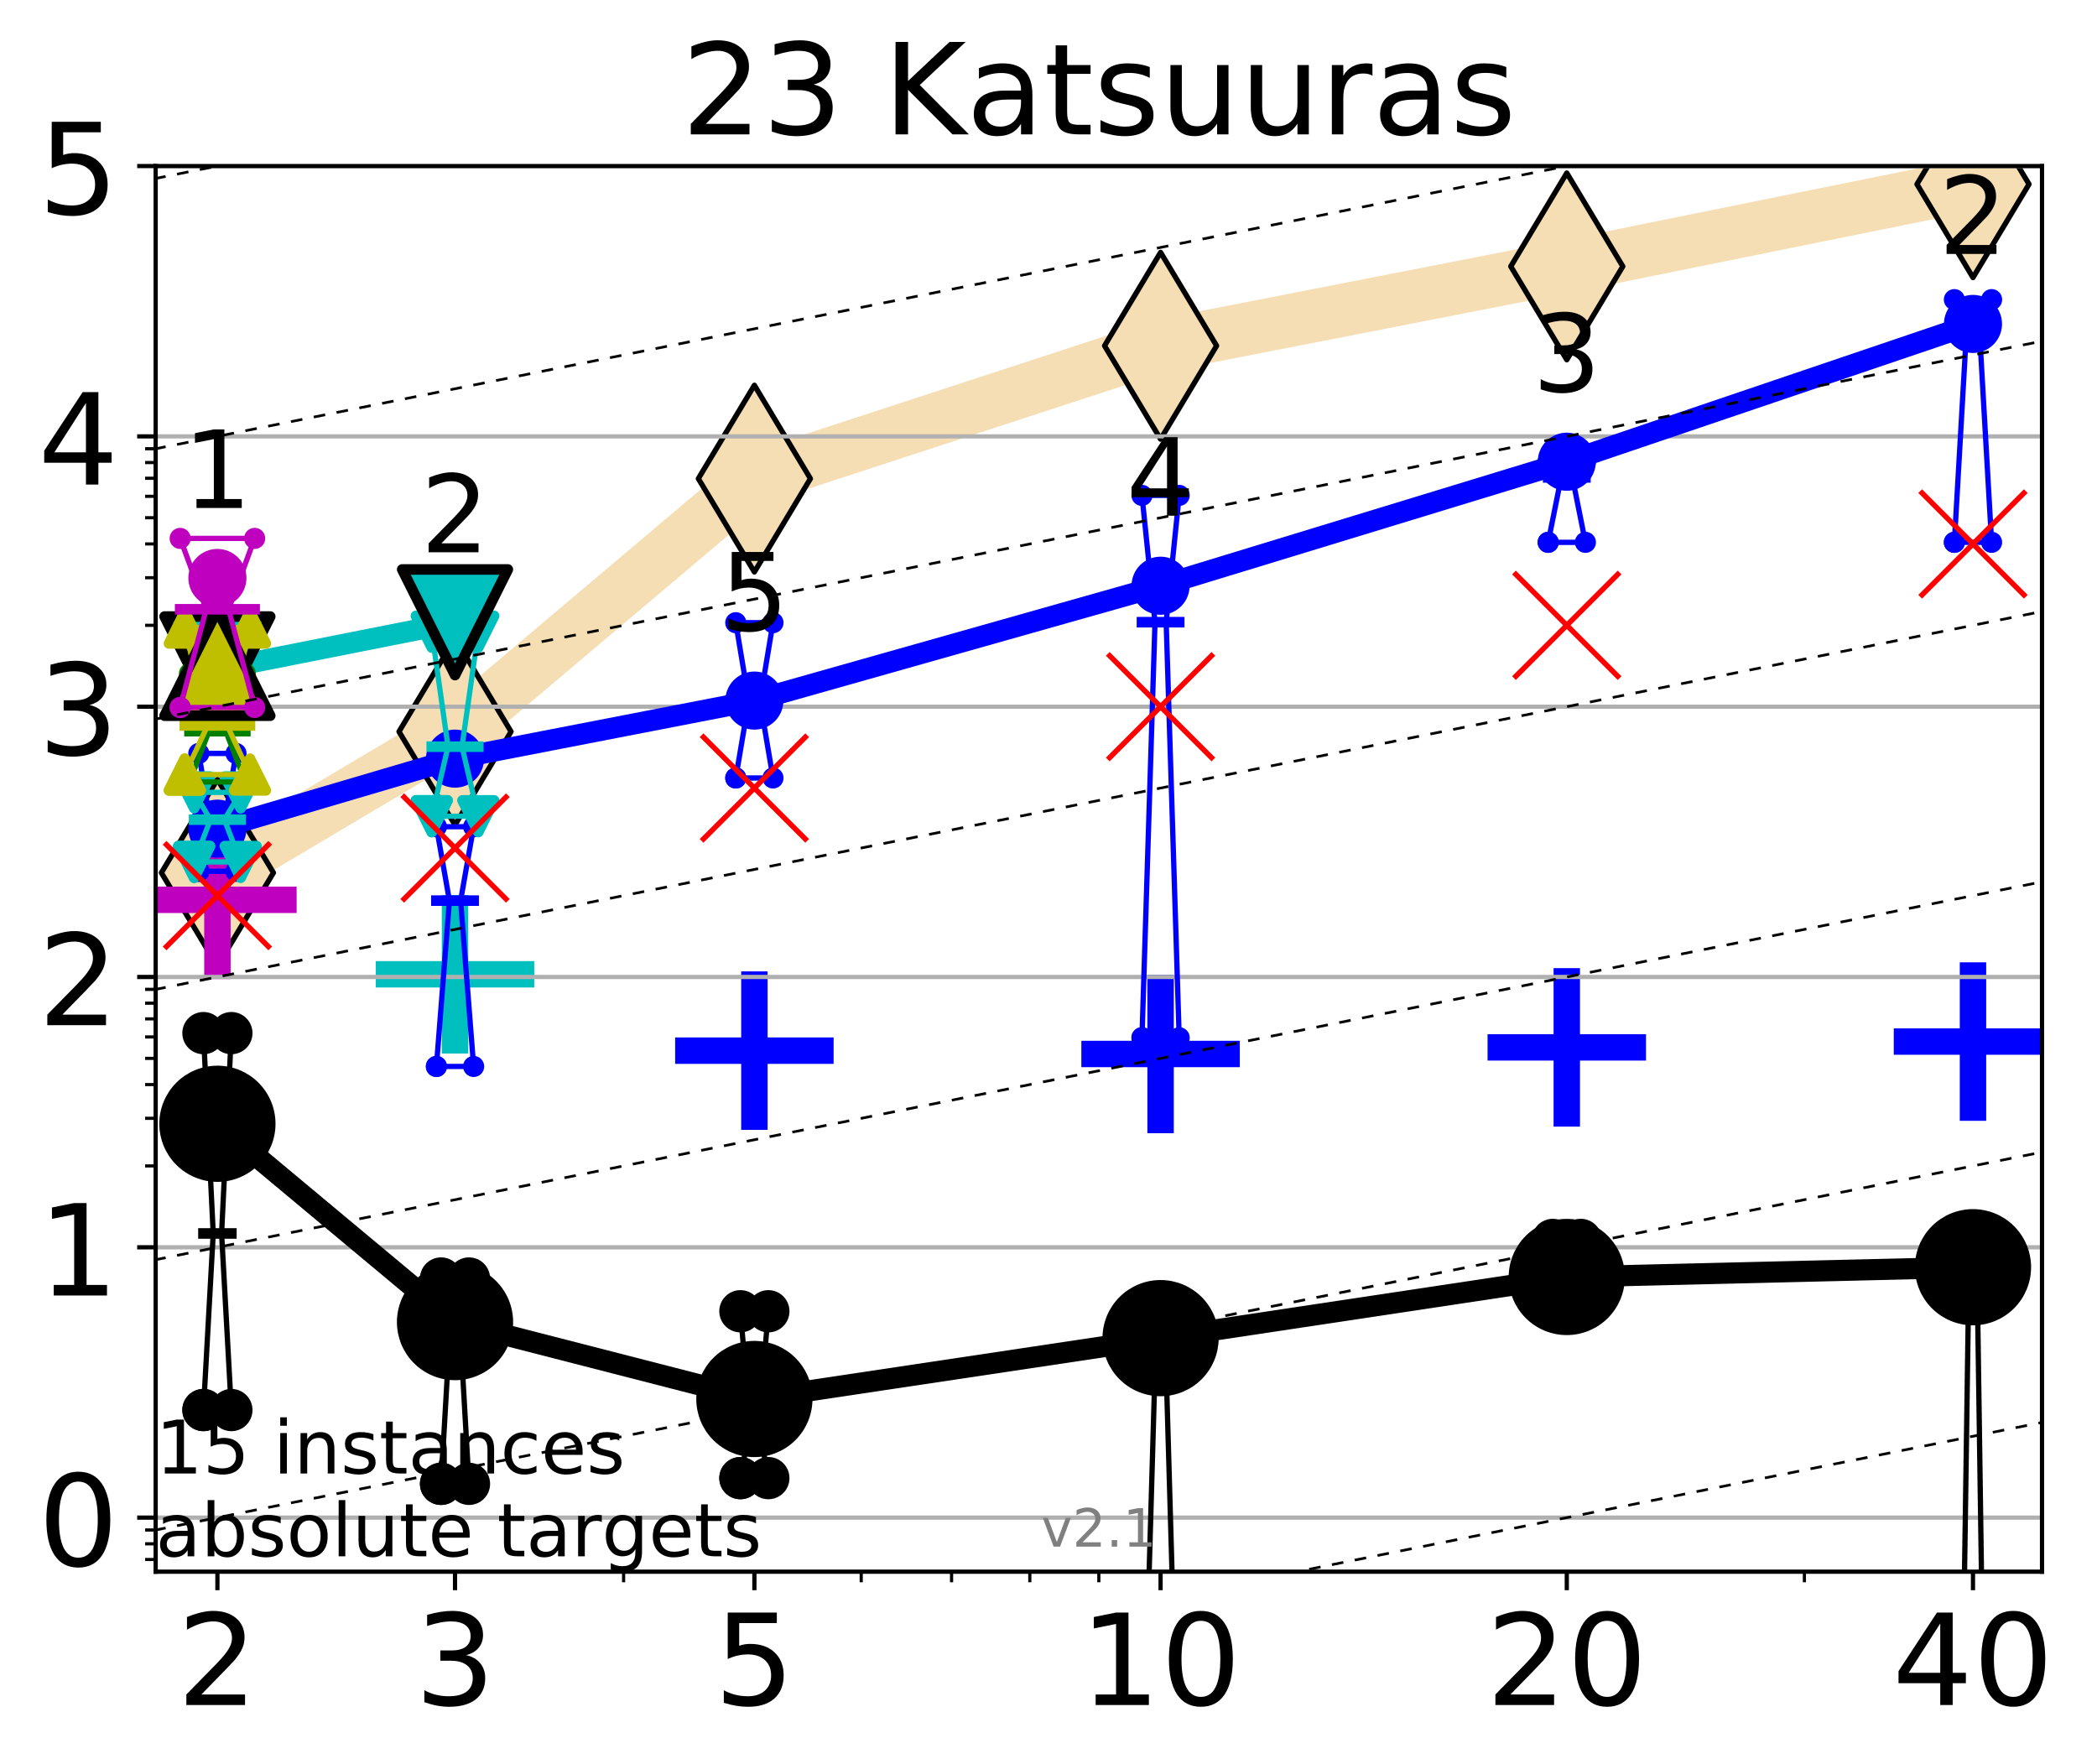 <?xml version="1.0" encoding="utf-8" standalone="no"?>
<!DOCTYPE svg PUBLIC "-//W3C//DTD SVG 1.1//EN"
  "http://www.w3.org/Graphics/SVG/1.1/DTD/svg11.dtd">
<!-- Created with matplotlib (http://matplotlib.org/) -->
<svg height="334pt" version="1.1" viewBox="0 0 397 334" width="397pt" xmlns="http://www.w3.org/2000/svg" xmlns:xlink="http://www.w3.org/1999/xlink">
 <defs>
  <style type="text/css">
*{stroke-linecap:butt;stroke-linejoin:round;}
  </style>
 </defs>
 <g id="figure_1">
  <g id="patch_1">
   <path d="M 0 334.976 
L 397.29 334.976 
L 397.29 0 
L 0 0 
z
" style="fill:#ffffff;"/>
  </g>
  <g id="axes_1">
   <g id="patch_2">
    <path d="M 29.47 297.548 
L 386.59 297.548 
L 386.59 31.436 
L 29.47 31.436 
z
" style="fill:#ffffff;"/>
   </g>
   <g id="line2d_1">
    <path clip-path="url(#p89154801f7)" d="M 41.159 165.229 
L 86.144 138.507 
L 142.818 90.611 
L 219.719 65.459 
L 296.621 50.435 
L 373.522 34.869 
" style="fill:none;stroke:#f5deb3;stroke-linecap:square;stroke-width:10;"/>
    <defs>
     <path d="M -0 17.678 
L 10.607 0 
L 0 -17.678 
L -10.607 -0 
z
" id="m44e18ed5d3" style="stroke:#000000;stroke-linejoin:miter;"/>
    </defs>
    <g clip-path="url(#p89154801f7)">
     <use style="fill:#f5deb3;stroke:#000000;stroke-linejoin:miter;" x="41.159" xlink:href="#m44e18ed5d3" y="165.229"/>
     <use style="fill:#f5deb3;stroke:#000000;stroke-linejoin:miter;" x="86.144" xlink:href="#m44e18ed5d3" y="138.507"/>
     <use style="fill:#f5deb3;stroke:#000000;stroke-linejoin:miter;" x="142.818" xlink:href="#m44e18ed5d3" y="90.611"/>
     <use style="fill:#f5deb3;stroke:#000000;stroke-linejoin:miter;" x="219.719" xlink:href="#m44e18ed5d3" y="65.459"/>
     <use style="fill:#f5deb3;stroke:#000000;stroke-linejoin:miter;" x="296.621" xlink:href="#m44e18ed5d3" y="50.435"/>
     <use style="fill:#f5deb3;stroke:#000000;stroke-linejoin:miter;" x="373.522" xlink:href="#m44e18ed5d3" y="34.869"/>
    </g>
   </g>
   <g id="line2d_2">
    <defs>
     <path d="M -15 0 
L 15 0 
M 0 15 
L 0 -15 
" id="m0a739b24b9" style="stroke:#bf00bf;stroke-width:5;"/>
    </defs>
    <g clip-path="url(#p89154801f7)">
     <use style="fill:#bf00bf;stroke:#bf00bf;stroke-width:5;" x="41.159" xlink:href="#m0a739b24b9" y="170.349"/>
    </g>
   </g>
   <g id="line2d_3">
    <defs>
     <path d="M -15 0 
L 15 0 
M 0 15 
L 0 -15 
" id="mc9e5c9ed3c" style="stroke:#00bfbf;stroke-width:5;"/>
    </defs>
    <g clip-path="url(#p89154801f7)">
     <use style="fill:#00bfbf;stroke:#00bfbf;stroke-width:5;" x="86.144" xlink:href="#mc9e5c9ed3c" y="184.45"/>
    </g>
   </g>
   <g id="line2d_4">
    <defs>
     <path d="M -15 0 
L 15 0 
M 0 15 
L 0 -15 
" id="m4169dc225f" style="stroke:#0000ff;stroke-width:5;"/>
    </defs>
    <g clip-path="url(#p89154801f7)">
     <use style="fill:#0000ff;stroke:#0000ff;stroke-width:5;" x="142.818" xlink:href="#m4169dc225f" y="198.906"/>
    </g>
   </g>
   <g id="line2d_5">
    <g clip-path="url(#p89154801f7)">
     <use style="fill:#0000ff;stroke:#0000ff;stroke-width:5;" x="373.522" xlink:href="#m4169dc225f" y="197.184"/>
    </g>
   </g>
   <g id="line2d_6">
    <g clip-path="url(#p89154801f7)">
     <use style="fill:#0000ff;stroke:#0000ff;stroke-width:5;" x="219.719" xlink:href="#m4169dc225f" y="199.539"/>
    </g>
   </g>
   <g id="line2d_7">
    <g clip-path="url(#p89154801f7)">
     <use style="fill:#0000ff;stroke:#0000ff;stroke-width:5;" x="296.621" xlink:href="#m4169dc225f" y="198.29"/>
    </g>
   </g>
   <g id="matplotlib.axis_1">
    <g id="xtick_1">
     <g id="line2d_8">
      <defs>
       <path d="M 0 0 
L 0 3.5 
" id="m04c1700eba" style="stroke:#000000;stroke-width:0.8;"/>
      </defs>
      <g>
       <use style="stroke:#000000;stroke-width:0.8;" x="41.159" xlink:href="#m04c1700eba" y="297.548"/>
      </g>
     </g>
     <g id="text_1">
      <!-- 2 -->
      <defs>
       <path d="M 19.188 8.297 
L 53.609 8.297 
L 53.609 0 
L 7.328 0 
L 7.328 8.297 
Q 12.938 14.109 22.625 23.891 
Q 32.328 33.688 34.812 36.531 
Q 39.547 41.844 41.422 45.531 
Q 43.312 49.219 43.312 52.781 
Q 43.312 58.594 39.234 62.25 
Q 35.156 65.922 28.609 65.922 
Q 23.969 65.922 18.812 64.312 
Q 13.672 62.703 7.812 59.422 
L 7.812 69.391 
Q 13.766 71.781 18.938 73 
Q 24.125 74.219 28.422 74.219 
Q 39.75 74.219 46.484 68.547 
Q 53.219 62.891 53.219 53.422 
Q 53.219 48.922 51.531 44.891 
Q 49.859 40.875 45.406 35.406 
Q 44.188 33.984 37.641 27.219 
Q 31.109 20.453 19.188 8.297 
" id="DejaVuSans-32"/>
      </defs>
      <g transform="translate(33.524 322.784)scale(0.24 -0.24)">
       <use xlink:href="#DejaVuSans-32"/>
      </g>
     </g>
    </g>
    <g id="xtick_2">
     <g id="line2d_9">
      <g>
       <use style="stroke:#000000;stroke-width:0.8;" x="86.144" xlink:href="#m04c1700eba" y="297.548"/>
      </g>
     </g>
     <g id="text_2">
      <!-- 3 -->
      <defs>
       <path d="M 40.578 39.312 
Q 47.656 37.797 51.625 33 
Q 55.609 28.219 55.609 21.188 
Q 55.609 10.406 48.188 4.484 
Q 40.766 -1.422 27.094 -1.422 
Q 22.516 -1.422 17.656 -0.516 
Q 12.797 0.391 7.625 2.203 
L 7.625 11.719 
Q 11.719 9.328 16.594 8.109 
Q 21.484 6.891 26.812 6.891 
Q 36.078 6.891 40.938 10.547 
Q 45.797 14.203 45.797 21.188 
Q 45.797 27.641 41.281 31.266 
Q 36.766 34.906 28.719 34.906 
L 20.219 34.906 
L 20.219 43.016 
L 29.109 43.016 
Q 36.375 43.016 40.234 45.922 
Q 44.094 48.828 44.094 54.297 
Q 44.094 59.906 40.109 62.906 
Q 36.141 65.922 28.719 65.922 
Q 24.656 65.922 20.016 65.031 
Q 15.375 64.156 9.812 62.312 
L 9.812 71.094 
Q 15.438 72.656 20.344 73.438 
Q 25.25 74.219 29.594 74.219 
Q 40.828 74.219 47.359 69.109 
Q 53.906 64.016 53.906 55.328 
Q 53.906 49.266 50.438 45.094 
Q 46.969 40.922 40.578 39.312 
" id="DejaVuSans-33"/>
      </defs>
      <g transform="translate(78.509 322.784)scale(0.24 -0.24)">
       <use xlink:href="#DejaVuSans-33"/>
      </g>
     </g>
    </g>
    <g id="xtick_3">
     <g id="line2d_10">
      <g>
       <use style="stroke:#000000;stroke-width:0.8;" x="142.818" xlink:href="#m04c1700eba" y="297.548"/>
      </g>
     </g>
     <g id="text_3">
      <!-- 5 -->
      <defs>
       <path d="M 10.797 72.906 
L 49.516 72.906 
L 49.516 64.594 
L 19.828 64.594 
L 19.828 46.734 
Q 21.969 47.469 24.109 47.828 
Q 26.266 48.188 28.422 48.188 
Q 40.625 48.188 47.75 41.5 
Q 54.891 34.812 54.891 23.391 
Q 54.891 11.625 47.562 5.094 
Q 40.234 -1.422 26.906 -1.422 
Q 22.312 -1.422 17.547 -0.641 
Q 12.797 0.141 7.719 1.703 
L 7.719 11.625 
Q 12.109 9.234 16.797 8.062 
Q 21.484 6.891 26.703 6.891 
Q 35.156 6.891 40.078 11.328 
Q 45.016 15.766 45.016 23.391 
Q 45.016 31 40.078 35.438 
Q 35.156 39.891 26.703 39.891 
Q 22.75 39.891 18.812 39.016 
Q 14.891 38.141 10.797 36.281 
z
" id="DejaVuSans-35"/>
      </defs>
      <g transform="translate(135.183 322.784)scale(0.24 -0.24)">
       <use xlink:href="#DejaVuSans-35"/>
      </g>
     </g>
    </g>
    <g id="xtick_4">
     <g id="line2d_11">
      <g>
       <use style="stroke:#000000;stroke-width:0.8;" x="219.719" xlink:href="#m04c1700eba" y="297.548"/>
      </g>
     </g>
     <g id="text_4">
      <!-- 10 -->
      <defs>
       <path d="M 12.406 8.297 
L 28.516 8.297 
L 28.516 63.922 
L 10.984 60.406 
L 10.984 69.391 
L 28.422 72.906 
L 38.281 72.906 
L 38.281 8.297 
L 54.391 8.297 
L 54.391 0 
L 12.406 0 
z
" id="DejaVuSans-31"/>
       <path d="M 31.781 66.406 
Q 24.172 66.406 20.328 58.906 
Q 16.5 51.422 16.5 36.375 
Q 16.5 21.391 20.328 13.891 
Q 24.172 6.391 31.781 6.391 
Q 39.453 6.391 43.281 13.891 
Q 47.125 21.391 47.125 36.375 
Q 47.125 51.422 43.281 58.906 
Q 39.453 66.406 31.781 66.406 
M 31.781 74.219 
Q 44.047 74.219 50.516 64.516 
Q 56.984 54.828 56.984 36.375 
Q 56.984 17.969 50.516 8.266 
Q 44.047 -1.422 31.781 -1.422 
Q 19.531 -1.422 13.062 8.266 
Q 6.594 17.969 6.594 36.375 
Q 6.594 54.828 13.062 64.516 
Q 19.531 74.219 31.781 74.219 
" id="DejaVuSans-30"/>
      </defs>
      <g transform="translate(204.449 322.784)scale(0.24 -0.24)">
       <use xlink:href="#DejaVuSans-31"/>
       <use x="63.623" xlink:href="#DejaVuSans-30"/>
      </g>
     </g>
    </g>
    <g id="xtick_5">
     <g id="line2d_12">
      <g>
       <use style="stroke:#000000;stroke-width:0.8;" x="296.621" xlink:href="#m04c1700eba" y="297.548"/>
      </g>
     </g>
     <g id="text_5">
      <!-- 20 -->
      <g transform="translate(281.351 322.784)scale(0.24 -0.24)">
       <use xlink:href="#DejaVuSans-32"/>
       <use x="63.623" xlink:href="#DejaVuSans-30"/>
      </g>
     </g>
    </g>
    <g id="xtick_6">
     <g id="line2d_13">
      <g>
       <use style="stroke:#000000;stroke-width:0.8;" x="373.522" xlink:href="#m04c1700eba" y="297.548"/>
      </g>
     </g>
     <g id="text_6">
      <!-- 40 -->
      <defs>
       <path d="M 37.797 64.312 
L 12.891 25.391 
L 37.797 25.391 
z
M 35.203 72.906 
L 47.609 72.906 
L 47.609 25.391 
L 58.016 25.391 
L 58.016 17.188 
L 47.609 17.188 
L 47.609 0 
L 37.797 0 
L 37.797 17.188 
L 4.891 17.188 
L 4.891 26.703 
z
" id="DejaVuSans-34"/>
      </defs>
      <g transform="translate(358.252 322.784)scale(0.24 -0.24)">
       <use xlink:href="#DejaVuSans-34"/>
       <use x="63.623" xlink:href="#DejaVuSans-30"/>
      </g>
     </g>
    </g>
    <g id="xtick_7">
     <g id="line2d_14">
      <defs>
       <path d="M 0 0 
L 0 2 
" id="me909e05d05" style="stroke:#000000;stroke-width:0.6;"/>
      </defs>
      <g>
       <use style="stroke:#000000;stroke-width:0.6;" x="41.159" xlink:href="#me909e05d05" y="297.548"/>
      </g>
     </g>
    </g>
    <g id="xtick_8">
     <g id="line2d_15">
      <g>
       <use style="stroke:#000000;stroke-width:0.6;" x="86.144" xlink:href="#me909e05d05" y="297.548"/>
      </g>
     </g>
    </g>
    <g id="xtick_9">
     <g id="line2d_16">
      <g>
       <use style="stroke:#000000;stroke-width:0.6;" x="118.061" xlink:href="#me909e05d05" y="297.548"/>
      </g>
     </g>
    </g>
    <g id="xtick_10">
     <g id="line2d_17">
      <g>
       <use style="stroke:#000000;stroke-width:0.6;" x="142.818" xlink:href="#me909e05d05" y="297.548"/>
      </g>
     </g>
    </g>
    <g id="xtick_11">
     <g id="line2d_18">
      <g>
       <use style="stroke:#000000;stroke-width:0.6;" x="163.045" xlink:href="#me909e05d05" y="297.548"/>
      </g>
     </g>
    </g>
    <g id="xtick_12">
     <g id="line2d_19">
      <g>
       <use style="stroke:#000000;stroke-width:0.6;" x="180.148" xlink:href="#me909e05d05" y="297.548"/>
      </g>
     </g>
    </g>
    <g id="xtick_13">
     <g id="line2d_20">
      <g>
       <use style="stroke:#000000;stroke-width:0.6;" x="194.962" xlink:href="#me909e05d05" y="297.548"/>
      </g>
     </g>
    </g>
    <g id="xtick_14">
     <g id="line2d_21">
      <g>
       <use style="stroke:#000000;stroke-width:0.6;" x="208.03" xlink:href="#me909e05d05" y="297.548"/>
      </g>
     </g>
    </g>
    <g id="xtick_15">
     <g id="line2d_22">
      <g>
       <use style="stroke:#000000;stroke-width:0.6;" x="296.621" xlink:href="#me909e05d05" y="297.548"/>
      </g>
     </g>
    </g>
    <g id="xtick_16">
     <g id="line2d_23">
      <g>
       <use style="stroke:#000000;stroke-width:0.6;" x="341.605" xlink:href="#me909e05d05" y="297.548"/>
      </g>
     </g>
    </g>
    <g id="xtick_17">
     <g id="line2d_24">
      <g>
       <use style="stroke:#000000;stroke-width:0.6;" x="373.522" xlink:href="#me909e05d05" y="297.548"/>
      </g>
     </g>
    </g>
   </g>
   <g id="matplotlib.axis_2">
    <g id="ytick_1">
     <g id="line2d_25">
      <path clip-path="url(#p89154801f7)" d="M 29.47 287.313 
L 386.59 287.313 
" style="fill:none;stroke:#b0b0b0;stroke-linecap:square;stroke-width:0.8;"/>
     </g>
     <g id="line2d_26">
      <defs>
       <path d="M 0 0 
L -3.5 0 
" id="m11dc92a9f9" style="stroke:#000000;stroke-width:0.8;"/>
      </defs>
      <g>
       <use style="stroke:#000000;stroke-width:0.8;" x="29.47" xlink:href="#m11dc92a9f9" y="287.313"/>
      </g>
     </g>
     <g id="text_7">
      <!-- 0 -->
      <g transform="translate(7.2 296.431)scale(0.24 -0.24)">
       <use xlink:href="#DejaVuSans-30"/>
      </g>
     </g>
    </g>
    <g id="ytick_2">
     <g id="line2d_27">
      <path clip-path="url(#p89154801f7)" d="M 29.47 236.138 
L 386.59 236.138 
" style="fill:none;stroke:#b0b0b0;stroke-linecap:square;stroke-width:0.8;"/>
     </g>
     <g id="line2d_28">
      <g>
       <use style="stroke:#000000;stroke-width:0.8;" x="29.47" xlink:href="#m11dc92a9f9" y="236.138"/>
      </g>
     </g>
     <g id="text_8">
      <!-- 1 -->
      <g transform="translate(7.2 245.256)scale(0.24 -0.24)">
       <use xlink:href="#DejaVuSans-31"/>
      </g>
     </g>
    </g>
    <g id="ytick_3">
     <g id="line2d_29">
      <path clip-path="url(#p89154801f7)" d="M 29.47 184.962 
L 386.59 184.962 
" style="fill:none;stroke:#b0b0b0;stroke-linecap:square;stroke-width:0.8;"/>
     </g>
     <g id="line2d_30">
      <g>
       <use style="stroke:#000000;stroke-width:0.8;" x="29.47" xlink:href="#m11dc92a9f9" y="184.962"/>
      </g>
     </g>
     <g id="text_9">
      <!-- 2 -->
      <g transform="translate(7.2 194.081)scale(0.24 -0.24)">
       <use xlink:href="#DejaVuSans-32"/>
      </g>
     </g>
    </g>
    <g id="ytick_4">
     <g id="line2d_31">
      <path clip-path="url(#p89154801f7)" d="M 29.47 133.787 
L 386.59 133.787 
" style="fill:none;stroke:#b0b0b0;stroke-linecap:square;stroke-width:0.8;"/>
     </g>
     <g id="line2d_32">
      <g>
       <use style="stroke:#000000;stroke-width:0.8;" x="29.47" xlink:href="#m11dc92a9f9" y="133.787"/>
      </g>
     </g>
     <g id="text_10">
      <!-- 3 -->
      <g transform="translate(7.2 142.905)scale(0.24 -0.24)">
       <use xlink:href="#DejaVuSans-33"/>
      </g>
     </g>
    </g>
    <g id="ytick_5">
     <g id="line2d_33">
      <path clip-path="url(#p89154801f7)" d="M 29.47 82.612 
L 386.59 82.612 
" style="fill:none;stroke:#b0b0b0;stroke-linecap:square;stroke-width:0.8;"/>
     </g>
     <g id="line2d_34">
      <g>
       <use style="stroke:#000000;stroke-width:0.8;" x="29.47" xlink:href="#m11dc92a9f9" y="82.612"/>
      </g>
     </g>
     <g id="text_11">
      <!-- 4 -->
      <g transform="translate(7.2 91.73)scale(0.24 -0.24)">
       <use xlink:href="#DejaVuSans-34"/>
      </g>
     </g>
    </g>
    <g id="ytick_6">
     <g id="line2d_35">
      <path clip-path="url(#p89154801f7)" d="M 29.47 31.436 
L 386.59 31.436 
" style="fill:none;stroke:#b0b0b0;stroke-linecap:square;stroke-width:0.8;"/>
     </g>
     <g id="line2d_36">
      <g>
       <use style="stroke:#000000;stroke-width:0.8;" x="29.47" xlink:href="#m11dc92a9f9" y="31.436"/>
      </g>
     </g>
     <g id="text_12">
      <!-- 5 -->
      <g transform="translate(7.2 40.554)scale(0.24 -0.24)">
       <use xlink:href="#DejaVuSans-35"/>
      </g>
     </g>
    </g>
    <g id="ytick_7">
     <g id="line2d_37">
      <defs>
       <path d="M 0 0 
L -2 0 
" id="md80ff6e42f" style="stroke:#000000;stroke-width:0.6;"/>
      </defs>
      <g>
       <use style="stroke:#000000;stroke-width:0.6;" x="29.47" xlink:href="#md80ff6e42f" y="295.24"/>
      </g>
     </g>
    </g>
    <g id="ytick_8">
     <g id="line2d_38">
      <g>
       <use style="stroke:#000000;stroke-width:0.6;" x="29.47" xlink:href="#md80ff6e42f" y="292.273"/>
      </g>
     </g>
    </g>
    <g id="ytick_9">
     <g id="line2d_39">
      <g>
       <use style="stroke:#000000;stroke-width:0.6;" x="29.47" xlink:href="#md80ff6e42f" y="289.655"/>
      </g>
     </g>
    </g>
    <g id="ytick_10">
     <g id="line2d_40">
      <g>
       <use style="stroke:#000000;stroke-width:0.6;" x="29.47" xlink:href="#md80ff6e42f" y="220.732"/>
      </g>
     </g>
    </g>
    <g id="ytick_11">
     <g id="line2d_41">
      <g>
       <use style="stroke:#000000;stroke-width:0.6;" x="29.47" xlink:href="#md80ff6e42f" y="211.721"/>
      </g>
     </g>
    </g>
    <g id="ytick_12">
     <g id="line2d_42">
      <g>
       <use style="stroke:#000000;stroke-width:0.6;" x="29.47" xlink:href="#md80ff6e42f" y="205.327"/>
      </g>
     </g>
    </g>
    <g id="ytick_13">
     <g id="line2d_43">
      <g>
       <use style="stroke:#000000;stroke-width:0.6;" x="29.47" xlink:href="#md80ff6e42f" y="200.368"/>
      </g>
     </g>
    </g>
    <g id="ytick_14">
     <g id="line2d_44">
      <g>
       <use style="stroke:#000000;stroke-width:0.6;" x="29.47" xlink:href="#md80ff6e42f" y="196.316"/>
      </g>
     </g>
    </g>
    <g id="ytick_15">
     <g id="line2d_45">
      <g>
       <use style="stroke:#000000;stroke-width:0.6;" x="29.47" xlink:href="#md80ff6e42f" y="192.89"/>
      </g>
     </g>
    </g>
    <g id="ytick_16">
     <g id="line2d_46">
      <g>
       <use style="stroke:#000000;stroke-width:0.6;" x="29.47" xlink:href="#md80ff6e42f" y="189.922"/>
      </g>
     </g>
    </g>
    <g id="ytick_17">
     <g id="line2d_47">
      <g>
       <use style="stroke:#000000;stroke-width:0.6;" x="29.47" xlink:href="#md80ff6e42f" y="187.304"/>
      </g>
     </g>
    </g>
    <g id="ytick_18">
     <g id="line2d_48">
      <g>
       <use style="stroke:#000000;stroke-width:0.6;" x="29.47" xlink:href="#md80ff6e42f" y="118.382"/>
      </g>
     </g>
    </g>
    <g id="ytick_19">
     <g id="line2d_49">
      <g>
       <use style="stroke:#000000;stroke-width:0.6;" x="29.47" xlink:href="#md80ff6e42f" y="109.37"/>
      </g>
     </g>
    </g>
    <g id="ytick_20">
     <g id="line2d_50">
      <g>
       <use style="stroke:#000000;stroke-width:0.6;" x="29.47" xlink:href="#md80ff6e42f" y="102.976"/>
      </g>
     </g>
    </g>
    <g id="ytick_21">
     <g id="line2d_51">
      <g>
       <use style="stroke:#000000;stroke-width:0.6;" x="29.47" xlink:href="#md80ff6e42f" y="98.017"/>
      </g>
     </g>
    </g>
    <g id="ytick_22">
     <g id="line2d_52">
      <g>
       <use style="stroke:#000000;stroke-width:0.6;" x="29.47" xlink:href="#md80ff6e42f" y="93.965"/>
      </g>
     </g>
    </g>
    <g id="ytick_23">
     <g id="line2d_53">
      <g>
       <use style="stroke:#000000;stroke-width:0.6;" x="29.47" xlink:href="#md80ff6e42f" y="90.539"/>
      </g>
     </g>
    </g>
    <g id="ytick_24">
     <g id="line2d_54">
      <g>
       <use style="stroke:#000000;stroke-width:0.6;" x="29.47" xlink:href="#md80ff6e42f" y="87.571"/>
      </g>
     </g>
    </g>
    <g id="ytick_25">
     <g id="line2d_55">
      <g>
       <use style="stroke:#000000;stroke-width:0.6;" x="29.47" xlink:href="#md80ff6e42f" y="84.953"/>
      </g>
     </g>
    </g>
   </g>
   <g id="line2d_56">
    <path clip-path="url(#p89154801f7)" d="M 38.516 266.948 
L 40.366 233.52 
L 38.516 195.587 
L 43.803 195.587 
L 41.952 233.52 
L 43.803 266.948 
L 38.516 266.948 
" style="fill:none;stroke:#000000;stroke-linecap:square;"/>
   </g>
   <g id="line2d_57">
    <path clip-path="url(#p89154801f7)" d="M 38.516 266.948 
L 43.803 266.948 
L 43.803 195.587 
L 38.516 195.587 
L 38.516 266.948 
" style="fill:none;"/>
    <defs>
     <path d="M 0 3 
C 0.796 3 1.559 2.684 2.121 2.121 
C 2.684 1.559 3 0.796 3 0 
C 3 -0.796 2.684 -1.559 2.121 -2.121 
C 1.559 -2.684 0.796 -3 0 -3 
C -0.796 -3 -1.559 -2.684 -2.121 -2.121 
C -2.684 -1.559 -3 -0.796 -3 0 
C -3 0.796 -2.684 1.559 -2.121 2.121 
C -1.559 2.684 -0.796 3 0 3 
z
" id="m45a72d26b7" style="stroke:#000000;stroke-width:2;"/>
    </defs>
    <g clip-path="url(#p89154801f7)">
     <use style="stroke:#000000;stroke-width:2;" x="38.516" xlink:href="#m45a72d26b7" y="266.948"/>
     <use style="stroke:#000000;stroke-width:2;" x="43.803" xlink:href="#m45a72d26b7" y="266.948"/>
     <use style="stroke:#000000;stroke-width:2;" x="43.803" xlink:href="#m45a72d26b7" y="195.587"/>
     <use style="stroke:#000000;stroke-width:2;" x="38.516" xlink:href="#m45a72d26b7" y="195.587"/>
     <use style="stroke:#000000;stroke-width:2;" x="38.516" xlink:href="#m45a72d26b7" y="266.948"/>
    </g>
   </g>
   <g id="line2d_58">
    <path clip-path="url(#p89154801f7)" d="M 38.516 233.52 
L 43.803 233.52 
" style="fill:none;stroke:#000000;stroke-linecap:square;stroke-width:2;"/>
   </g>
   <g id="line2d_59">
    <path clip-path="url(#p89154801f7)" d="M 83.5 280.919 
L 85.351 248.761 
L 83.5 242.043 
L 88.787 242.043 
L 86.937 248.761 
L 88.787 280.919 
L 83.5 280.919 
" style="fill:none;stroke:#000000;stroke-linecap:square;"/>
   </g>
   <g id="line2d_60">
    <path clip-path="url(#p89154801f7)" d="M 83.5 280.919 
L 88.787 280.919 
L 88.787 242.043 
L 83.5 242.043 
L 83.5 280.919 
" style="fill:none;"/>
    <g clip-path="url(#p89154801f7)">
     <use style="stroke:#000000;stroke-width:2;" x="83.5" xlink:href="#m45a72d26b7" y="280.919"/>
     <use style="stroke:#000000;stroke-width:2;" x="88.787" xlink:href="#m45a72d26b7" y="280.919"/>
     <use style="stroke:#000000;stroke-width:2;" x="88.787" xlink:href="#m45a72d26b7" y="242.043"/>
     <use style="stroke:#000000;stroke-width:2;" x="83.5" xlink:href="#m45a72d26b7" y="242.043"/>
     <use style="stroke:#000000;stroke-width:2;" x="83.5" xlink:href="#m45a72d26b7" y="280.919"/>
    </g>
   </g>
   <g id="line2d_61">
    <path clip-path="url(#p89154801f7)" d="M 83.5 248.761 
L 88.787 248.761 
" style="fill:none;stroke:#000000;stroke-linecap:square;stroke-width:2;"/>
   </g>
   <g id="line2d_62">
    <path clip-path="url(#p89154801f7)" d="M 140.174 279.835 
L 142.025 269.79 
L 140.174 248.244 
L 145.461 248.244 
L 143.611 269.79 
L 145.461 279.835 
L 140.174 279.835 
" style="fill:none;stroke:#000000;stroke-linecap:square;"/>
   </g>
   <g id="line2d_63">
    <path clip-path="url(#p89154801f7)" d="M 140.174 279.835 
L 145.461 279.835 
L 145.461 248.244 
L 140.174 248.244 
L 140.174 279.835 
" style="fill:none;"/>
    <g clip-path="url(#p89154801f7)">
     <use style="stroke:#000000;stroke-width:2;" x="140.174" xlink:href="#m45a72d26b7" y="279.835"/>
     <use style="stroke:#000000;stroke-width:2;" x="145.461" xlink:href="#m45a72d26b7" y="279.835"/>
     <use style="stroke:#000000;stroke-width:2;" x="145.461" xlink:href="#m45a72d26b7" y="248.244"/>
     <use style="stroke:#000000;stroke-width:2;" x="140.174" xlink:href="#m45a72d26b7" y="248.244"/>
     <use style="stroke:#000000;stroke-width:2;" x="140.174" xlink:href="#m45a72d26b7" y="279.835"/>
    </g>
   </g>
   <g id="line2d_64">
    <path clip-path="url(#p89154801f7)" d="M 140.174 269.79 
L 145.461 269.79 
" style="fill:none;stroke:#000000;stroke-linecap:square;stroke-width:2;"/>
   </g>
   <g id="line2d_65">
    <path clip-path="url(#p89154801f7)" d="M 217.076 314.072 
L 218.926 250.248 
L 217.076 247.865 
L 222.363 247.865 
L 220.512 250.248 
L 222.363 314.072 
L 217.076 314.072 
" style="fill:none;stroke:#000000;stroke-linecap:square;"/>
   </g>
   <g id="line2d_66">
    <path clip-path="url(#p89154801f7)" d="M 217.076 314.072 
L 222.363 314.072 
L 222.363 247.865 
L 217.076 247.865 
L 217.076 314.072 
" style="fill:none;"/>
    <g clip-path="url(#p89154801f7)">
     <use style="stroke:#000000;stroke-width:2;" x="217.076" xlink:href="#m45a72d26b7" y="314.072"/>
     <use style="stroke:#000000;stroke-width:2;" x="222.363" xlink:href="#m45a72d26b7" y="314.072"/>
     <use style="stroke:#000000;stroke-width:2;" x="222.363" xlink:href="#m45a72d26b7" y="247.865"/>
     <use style="stroke:#000000;stroke-width:2;" x="217.076" xlink:href="#m45a72d26b7" y="247.865"/>
     <use style="stroke:#000000;stroke-width:2;" x="217.076" xlink:href="#m45a72d26b7" y="314.072"/>
    </g>
   </g>
   <g id="line2d_67">
    <path clip-path="url(#p89154801f7)" d="M 217.076 250.248 
L 222.363 250.248 
" style="fill:none;stroke:#000000;stroke-linecap:square;stroke-width:2;"/>
   </g>
   <g id="line2d_68">
    <path clip-path="url(#p89154801f7)" d="M 293.977 238.479 
L 295.828 237.219 
L 293.977 234.738 
L 299.264 234.738 
L 297.414 237.219 
L 299.264 238.479 
L 293.977 238.479 
" style="fill:none;stroke:#000000;stroke-linecap:square;"/>
   </g>
   <g id="line2d_69">
    <path clip-path="url(#p89154801f7)" d="M 293.977 238.479 
L 299.264 238.479 
L 299.264 234.738 
L 293.977 234.738 
L 293.977 238.479 
" style="fill:none;"/>
    <g clip-path="url(#p89154801f7)">
     <use style="stroke:#000000;stroke-width:2;" x="293.977" xlink:href="#m45a72d26b7" y="238.479"/>
     <use style="stroke:#000000;stroke-width:2;" x="299.264" xlink:href="#m45a72d26b7" y="238.479"/>
     <use style="stroke:#000000;stroke-width:2;" x="299.264" xlink:href="#m45a72d26b7" y="234.738"/>
     <use style="stroke:#000000;stroke-width:2;" x="293.977" xlink:href="#m45a72d26b7" y="234.738"/>
     <use style="stroke:#000000;stroke-width:2;" x="293.977" xlink:href="#m45a72d26b7" y="238.479"/>
    </g>
   </g>
   <g id="line2d_70">
    <path clip-path="url(#p89154801f7)" d="M 293.977 237.219 
L 299.264 237.219 
" style="fill:none;stroke:#000000;stroke-linecap:square;stroke-width:2;"/>
   </g>
   <g id="line2d_71">
    <path clip-path="url(#p89154801f7)" d="M 371.364 335.976 
L 372.729 242.201 
L 370.879 238.79 
L 376.166 238.79 
L 374.316 242.201 
L 375.681 335.976 
" style="fill:none;stroke:#000000;stroke-linecap:square;"/>
   </g>
   <g id="line2d_72">
    <path clip-path="url(#p89154801f7)" d="M 376.166 335.976 
L 376.166 238.79 
L 370.879 238.79 
L 370.879 335.976 
" style="fill:none;"/>
    <g clip-path="url(#p89154801f7)">
     <use style="stroke:#000000;stroke-width:2;" x="370.879" xlink:href="#m45a72d26b7" y="369.299"/>
     <use style="stroke:#000000;stroke-width:2;" x="376.166" xlink:href="#m45a72d26b7" y="369.299"/>
     <use style="stroke:#000000;stroke-width:2;" x="376.166" xlink:href="#m45a72d26b7" y="238.79"/>
     <use style="stroke:#000000;stroke-width:2;" x="370.879" xlink:href="#m45a72d26b7" y="238.79"/>
     <use style="stroke:#000000;stroke-width:2;" x="370.879" xlink:href="#m45a72d26b7" y="369.299"/>
    </g>
   </g>
   <g id="line2d_73">
    <path clip-path="url(#p89154801f7)" d="M 370.879 242.201 
L 376.166 242.201 
" style="fill:none;stroke:#000000;stroke-linecap:square;stroke-width:2;"/>
   </g>
   <g id="line2d_74">
    <path clip-path="url(#p89154801f7)" d="M 41.159 212.75 
L 86.144 250.295 
" style="fill:none;stroke:#000000;stroke-linecap:square;stroke-width:4;"/>
   </g>
   <g id="line2d_75">
    <path clip-path="url(#p89154801f7)" d="M 86.144 250.295 
L 142.818 264.857 
" style="fill:none;stroke:#000000;stroke-linecap:square;stroke-width:4;"/>
   </g>
   <g id="line2d_76">
    <path clip-path="url(#p89154801f7)" d="M 142.818 264.857 
L 219.719 253.332 
" style="fill:none;stroke:#000000;stroke-linecap:square;stroke-width:4;"/>
   </g>
   <g id="line2d_77">
    <path clip-path="url(#p89154801f7)" d="M 219.719 253.332 
L 296.621 241.755 
" style="fill:none;stroke:#000000;stroke-linecap:square;stroke-width:4;"/>
   </g>
   <g id="line2d_78">
    <path clip-path="url(#p89154801f7)" d="M 296.621 241.755 
L 373.522 239.907 
" style="fill:none;stroke:#000000;stroke-linecap:square;stroke-width:4;"/>
   </g>
   <g id="line2d_79">
    <path clip-path="url(#p89154801f7)" d="M 41.159 212.75 
L 86.144 250.295 
L 142.818 264.857 
L 219.719 253.332 
L 296.621 241.755 
L 373.522 239.907 
" style="fill:none;"/>
    <defs>
     <path d="M 0 10 
C 2.652 10 5.196 8.946 7.071 7.071 
C 8.946 5.196 10 2.652 10 0 
C 10 -2.652 8.946 -5.196 7.071 -7.071 
C 5.196 -8.946 2.652 -10 0 -10 
C -2.652 -10 -5.196 -8.946 -7.071 -7.071 
C -8.946 -5.196 -10 -2.652 -10 0 
C -10 2.652 -8.946 5.196 -7.071 7.071 
C -5.196 8.946 -2.652 10 0 10 
z
" id="m956a008d23" style="stroke:#000000;stroke-width:2;"/>
    </defs>
    <g clip-path="url(#p89154801f7)">
     <use style="stroke:#000000;stroke-width:2;" x="41.159" xlink:href="#m956a008d23" y="212.75"/>
     <use style="stroke:#000000;stroke-width:2;" x="86.144" xlink:href="#m956a008d23" y="250.295"/>
     <use style="stroke:#000000;stroke-width:2;" x="142.818" xlink:href="#m956a008d23" y="264.857"/>
     <use style="stroke:#000000;stroke-width:2;" x="219.719" xlink:href="#m956a008d23" y="253.332"/>
     <use style="stroke:#000000;stroke-width:2;" x="296.621" xlink:href="#m956a008d23" y="241.755"/>
     <use style="stroke:#000000;stroke-width:2;" x="373.522" xlink:href="#m956a008d23" y="239.907"/>
    </g>
   </g>
   <g id="line2d_80">
    <path clip-path="url(#p89154801f7)" d="M 37.635 164.956 
L 40.102 157.343 
L 37.635 142.638 
L 44.684 142.638 
L 42.217 157.343 
L 44.684 164.956 
L 37.635 164.956 
" style="fill:none;stroke:#0000ff;stroke-linecap:square;"/>
   </g>
   <g id="line2d_81">
    <path clip-path="url(#p89154801f7)" d="M 37.635 164.956 
L 44.684 164.956 
L 44.684 142.638 
L 37.635 142.638 
L 37.635 164.956 
" style="fill:none;"/>
    <defs>
     <path d="M 0 1.5 
C 0.398 1.5 0.779 1.342 1.061 1.061 
C 1.342 0.779 1.5 0.398 1.5 0 
C 1.5 -0.398 1.342 -0.779 1.061 -1.061 
C 0.779 -1.342 0.398 -1.5 0 -1.5 
C -0.398 -1.5 -0.779 -1.342 -1.061 -1.061 
C -1.342 -0.779 -1.5 -0.398 -1.5 0 
C -1.5 0.398 -1.342 0.779 -1.061 1.061 
C -0.779 1.342 -0.398 1.5 0 1.5 
z
" id="m12730fc973" style="stroke:#0000ff;"/>
    </defs>
    <g clip-path="url(#p89154801f7)">
     <use style="fill:#0000ff;stroke:#0000ff;" x="37.635" xlink:href="#m12730fc973" y="164.956"/>
     <use style="fill:#0000ff;stroke:#0000ff;" x="44.684" xlink:href="#m12730fc973" y="164.956"/>
     <use style="fill:#0000ff;stroke:#0000ff;" x="44.684" xlink:href="#m12730fc973" y="142.638"/>
     <use style="fill:#0000ff;stroke:#0000ff;" x="37.635" xlink:href="#m12730fc973" y="142.638"/>
     <use style="fill:#0000ff;stroke:#0000ff;" x="37.635" xlink:href="#m12730fc973" y="164.956"/>
    </g>
   </g>
   <g id="line2d_82">
    <path clip-path="url(#p89154801f7)" d="M 37.635 157.343 
L 44.684 157.343 
" style="fill:none;stroke:#0000ff;stroke-linecap:square;stroke-width:2;"/>
   </g>
   <g id="line2d_83">
    <path clip-path="url(#p89154801f7)" d="M 82.619 201.901 
L 85.086 170.503 
L 82.619 156.514 
L 89.669 156.514 
L 87.201 170.503 
L 89.669 201.901 
L 82.619 201.901 
" style="fill:none;stroke:#0000ff;stroke-linecap:square;"/>
   </g>
   <g id="line2d_84">
    <path clip-path="url(#p89154801f7)" d="M 82.619 201.901 
L 89.669 201.901 
L 89.669 156.514 
L 82.619 156.514 
L 82.619 201.901 
" style="fill:none;"/>
    <g clip-path="url(#p89154801f7)">
     <use style="fill:#0000ff;stroke:#0000ff;" x="82.619" xlink:href="#m12730fc973" y="201.901"/>
     <use style="fill:#0000ff;stroke:#0000ff;" x="89.669" xlink:href="#m12730fc973" y="201.901"/>
     <use style="fill:#0000ff;stroke:#0000ff;" x="89.669" xlink:href="#m12730fc973" y="156.514"/>
     <use style="fill:#0000ff;stroke:#0000ff;" x="82.619" xlink:href="#m12730fc973" y="156.514"/>
     <use style="fill:#0000ff;stroke:#0000ff;" x="82.619" xlink:href="#m12730fc973" y="201.901"/>
    </g>
   </g>
   <g id="line2d_85">
    <path clip-path="url(#p89154801f7)" d="M 82.619 170.503 
L 89.669 170.503 
" style="fill:none;stroke:#0000ff;stroke-linecap:square;stroke-width:2;"/>
   </g>
   <g id="line2d_86">
    <path clip-path="url(#p89154801f7)" d="M 139.293 147.285 
L 141.76 132.696 
L 139.293 117.889 
L 146.342 117.889 
L 143.875 132.696 
L 146.342 147.285 
L 139.293 147.285 
" style="fill:none;stroke:#0000ff;stroke-linecap:square;"/>
   </g>
   <g id="line2d_87">
    <path clip-path="url(#p89154801f7)" d="M 139.293 147.285 
L 146.342 147.285 
L 146.342 117.889 
L 139.293 117.889 
L 139.293 147.285 
" style="fill:none;"/>
    <g clip-path="url(#p89154801f7)">
     <use style="fill:#0000ff;stroke:#0000ff;" x="139.293" xlink:href="#m12730fc973" y="147.285"/>
     <use style="fill:#0000ff;stroke:#0000ff;" x="146.342" xlink:href="#m12730fc973" y="147.285"/>
     <use style="fill:#0000ff;stroke:#0000ff;" x="146.342" xlink:href="#m12730fc973" y="117.889"/>
     <use style="fill:#0000ff;stroke:#0000ff;" x="139.293" xlink:href="#m12730fc973" y="117.889"/>
     <use style="fill:#0000ff;stroke:#0000ff;" x="139.293" xlink:href="#m12730fc973" y="147.285"/>
    </g>
   </g>
   <g id="line2d_88">
    <path clip-path="url(#p89154801f7)" d="M 139.293 132.696 
L 146.342 132.696 
" style="fill:none;stroke:#0000ff;stroke-linecap:square;stroke-width:2;"/>
   </g>
   <g id="line2d_89">
    <path clip-path="url(#p89154801f7)" d="M 216.195 196.464 
L 218.662 117.789 
L 216.195 93.786 
L 223.244 93.786 
L 220.777 117.789 
L 223.244 196.464 
L 216.195 196.464 
" style="fill:none;stroke:#0000ff;stroke-linecap:square;"/>
   </g>
   <g id="line2d_90">
    <path clip-path="url(#p89154801f7)" d="M 216.195 196.464 
L 223.244 196.464 
L 223.244 93.786 
L 216.195 93.786 
L 216.195 196.464 
" style="fill:none;"/>
    <g clip-path="url(#p89154801f7)">
     <use style="fill:#0000ff;stroke:#0000ff;" x="216.195" xlink:href="#m12730fc973" y="196.464"/>
     <use style="fill:#0000ff;stroke:#0000ff;" x="223.244" xlink:href="#m12730fc973" y="196.464"/>
     <use style="fill:#0000ff;stroke:#0000ff;" x="223.244" xlink:href="#m12730fc973" y="93.786"/>
     <use style="fill:#0000ff;stroke:#0000ff;" x="216.195" xlink:href="#m12730fc973" y="93.786"/>
     <use style="fill:#0000ff;stroke:#0000ff;" x="216.195" xlink:href="#m12730fc973" y="196.464"/>
    </g>
   </g>
   <g id="line2d_91">
    <path clip-path="url(#p89154801f7)" d="M 216.195 117.789 
L 223.244 117.789 
" style="fill:none;stroke:#0000ff;stroke-linecap:square;stroke-width:2;"/>
   </g>
   <g id="line2d_92">
    <path clip-path="url(#p89154801f7)" d="M 293.096 102.673 
L 295.563 90.379 
L 293.096 87.419 
L 300.146 87.419 
L 297.678 90.379 
L 300.146 102.673 
L 293.096 102.673 
" style="fill:none;stroke:#0000ff;stroke-linecap:square;"/>
   </g>
   <g id="line2d_93">
    <path clip-path="url(#p89154801f7)" d="M 293.096 102.673 
L 300.146 102.673 
L 300.146 87.419 
L 293.096 87.419 
L 293.096 102.673 
" style="fill:none;"/>
    <g clip-path="url(#p89154801f7)">
     <use style="fill:#0000ff;stroke:#0000ff;" x="293.096" xlink:href="#m12730fc973" y="102.673"/>
     <use style="fill:#0000ff;stroke:#0000ff;" x="300.146" xlink:href="#m12730fc973" y="102.673"/>
     <use style="fill:#0000ff;stroke:#0000ff;" x="300.146" xlink:href="#m12730fc973" y="87.419"/>
     <use style="fill:#0000ff;stroke:#0000ff;" x="293.096" xlink:href="#m12730fc973" y="87.419"/>
     <use style="fill:#0000ff;stroke:#0000ff;" x="293.096" xlink:href="#m12730fc973" y="102.673"/>
    </g>
   </g>
   <g id="line2d_94">
    <path clip-path="url(#p89154801f7)" d="M 293.096 90.379 
L 300.146 90.379 
" style="fill:none;stroke:#0000ff;stroke-linecap:square;stroke-width:2;"/>
   </g>
   <g id="line2d_95">
    <path clip-path="url(#p89154801f7)" d="M 369.998 102.669 
L 372.465 59.682 
L 369.998 56.722 
L 377.047 56.722 
L 374.58 59.682 
L 377.047 102.669 
L 369.998 102.669 
" style="fill:none;stroke:#0000ff;stroke-linecap:square;"/>
   </g>
   <g id="line2d_96">
    <path clip-path="url(#p89154801f7)" d="M 369.998 102.669 
L 377.047 102.669 
L 377.047 56.722 
L 369.998 56.722 
L 369.998 102.669 
" style="fill:none;"/>
    <g clip-path="url(#p89154801f7)">
     <use style="fill:#0000ff;stroke:#0000ff;" x="369.998" xlink:href="#m12730fc973" y="102.669"/>
     <use style="fill:#0000ff;stroke:#0000ff;" x="377.047" xlink:href="#m12730fc973" y="102.669"/>
     <use style="fill:#0000ff;stroke:#0000ff;" x="377.047" xlink:href="#m12730fc973" y="56.722"/>
     <use style="fill:#0000ff;stroke:#0000ff;" x="369.998" xlink:href="#m12730fc973" y="56.722"/>
     <use style="fill:#0000ff;stroke:#0000ff;" x="369.998" xlink:href="#m12730fc973" y="102.669"/>
    </g>
   </g>
   <g id="line2d_97">
    <path clip-path="url(#p89154801f7)" d="M 369.998 59.682 
L 377.047 59.682 
" style="fill:none;stroke:#0000ff;stroke-linecap:square;stroke-width:2;"/>
   </g>
   <g id="line2d_98">
    <path clip-path="url(#p89154801f7)" d="M 41.159 156.883 
L 86.144 143.623 
" style="fill:none;stroke:#0000ff;stroke-linecap:square;stroke-width:4;"/>
   </g>
   <g id="line2d_99">
    <path clip-path="url(#p89154801f7)" d="M 86.144 143.623 
L 142.818 132.631 
" style="fill:none;stroke:#0000ff;stroke-linecap:square;stroke-width:4;"/>
   </g>
   <g id="line2d_100">
    <path clip-path="url(#p89154801f7)" d="M 142.818 132.631 
L 219.719 110.889 
" style="fill:none;stroke:#0000ff;stroke-linecap:square;stroke-width:4;"/>
   </g>
   <g id="line2d_101">
    <path clip-path="url(#p89154801f7)" d="M 219.719 110.889 
L 296.621 87.411 
" style="fill:none;stroke:#0000ff;stroke-linecap:square;stroke-width:4;"/>
   </g>
   <g id="line2d_102">
    <path clip-path="url(#p89154801f7)" d="M 296.621 87.411 
L 373.522 61.326 
" style="fill:none;stroke:#0000ff;stroke-linecap:square;stroke-width:4;"/>
   </g>
   <g id="line2d_103">
    <path clip-path="url(#p89154801f7)" d="M 41.159 156.883 
L 86.144 143.623 
L 142.818 132.631 
L 219.719 110.889 
L 296.621 87.411 
L 373.522 61.326 
" style="fill:none;"/>
    <defs>
     <path d="M 0 5 
C 1.326 5 2.598 4.473 3.536 3.536 
C 4.473 2.598 5 1.326 5 0 
C 5 -1.326 4.473 -2.598 3.536 -3.536 
C 2.598 -4.473 1.326 -5 0 -5 
C -1.326 -5 -2.598 -4.473 -3.536 -3.536 
C -4.473 -2.598 -5 -1.326 -5 0 
C -5 1.326 -4.473 2.598 -3.536 3.536 
C -2.598 4.473 -1.326 5 0 5 
z
" id="m21e0a6477d" style="stroke:#0000ff;"/>
    </defs>
    <g clip-path="url(#p89154801f7)">
     <use style="fill:#0000ff;stroke:#0000ff;" x="41.159" xlink:href="#m21e0a6477d" y="156.883"/>
     <use style="fill:#0000ff;stroke:#0000ff;" x="86.144" xlink:href="#m21e0a6477d" y="143.623"/>
     <use style="fill:#0000ff;stroke:#0000ff;" x="142.818" xlink:href="#m21e0a6477d" y="132.631"/>
     <use style="fill:#0000ff;stroke:#0000ff;" x="219.719" xlink:href="#m21e0a6477d" y="110.889"/>
     <use style="fill:#0000ff;stroke:#0000ff;" x="296.621" xlink:href="#m21e0a6477d" y="87.411"/>
     <use style="fill:#0000ff;stroke:#0000ff;" x="373.522" xlink:href="#m21e0a6477d" y="61.326"/>
    </g>
   </g>
   <g id="line2d_104">
    <path clip-path="url(#p89154801f7)" d="M 36.753 163.177 
L 39.838 155.175 
L 36.753 150.007 
L 45.565 150.007 
L 42.481 155.175 
L 45.565 163.177 
L 36.753 163.177 
" style="fill:none;stroke:#00bfbf;stroke-linecap:square;"/>
   </g>
   <g id="line2d_105">
    <path clip-path="url(#p89154801f7)" d="M 36.753 163.177 
L 45.565 163.177 
L 45.565 150.007 
L 36.753 150.007 
L 36.753 163.177 
" style="fill:none;"/>
    <defs>
     <path d="M -0 3 
L 3 -3 
L -3 -3 
z
" id="maa4153133a" style="stroke:#00bfbf;stroke-linejoin:miter;stroke-width:2;"/>
    </defs>
    <g clip-path="url(#p89154801f7)">
     <use style="fill:#00bfbf;stroke:#00bfbf;stroke-linejoin:miter;stroke-width:2;" x="36.753" xlink:href="#maa4153133a" y="163.177"/>
     <use style="fill:#00bfbf;stroke:#00bfbf;stroke-linejoin:miter;stroke-width:2;" x="45.565" xlink:href="#maa4153133a" y="163.177"/>
     <use style="fill:#00bfbf;stroke:#00bfbf;stroke-linejoin:miter;stroke-width:2;" x="45.565" xlink:href="#maa4153133a" y="150.007"/>
     <use style="fill:#00bfbf;stroke:#00bfbf;stroke-linejoin:miter;stroke-width:2;" x="36.753" xlink:href="#maa4153133a" y="150.007"/>
     <use style="fill:#00bfbf;stroke:#00bfbf;stroke-linejoin:miter;stroke-width:2;" x="36.753" xlink:href="#maa4153133a" y="163.177"/>
    </g>
   </g>
   <g id="line2d_106">
    <path clip-path="url(#p89154801f7)" d="M 36.753 155.175 
L 45.565 155.175 
" style="fill:none;stroke:#00bfbf;stroke-linecap:square;stroke-width:2;"/>
   </g>
   <g id="line2d_107">
    <path clip-path="url(#p89154801f7)" d="M 81.738 154.525 
L 84.822 141.357 
L 81.738 119.6 
L 90.55 119.6 
L 87.466 141.357 
L 90.55 154.525 
L 81.738 154.525 
" style="fill:none;stroke:#00bfbf;stroke-linecap:square;"/>
   </g>
   <g id="line2d_108">
    <path clip-path="url(#p89154801f7)" d="M 81.738 154.525 
L 90.55 154.525 
L 90.55 119.6 
L 81.738 119.6 
L 81.738 154.525 
" style="fill:none;"/>
    <g clip-path="url(#p89154801f7)">
     <use style="fill:#00bfbf;stroke:#00bfbf;stroke-linejoin:miter;stroke-width:2;" x="81.738" xlink:href="#maa4153133a" y="154.525"/>
     <use style="fill:#00bfbf;stroke:#00bfbf;stroke-linejoin:miter;stroke-width:2;" x="90.55" xlink:href="#maa4153133a" y="154.525"/>
     <use style="fill:#00bfbf;stroke:#00bfbf;stroke-linejoin:miter;stroke-width:2;" x="90.55" xlink:href="#maa4153133a" y="119.6"/>
     <use style="fill:#00bfbf;stroke:#00bfbf;stroke-linejoin:miter;stroke-width:2;" x="81.738" xlink:href="#maa4153133a" y="119.6"/>
     <use style="fill:#00bfbf;stroke:#00bfbf;stroke-linejoin:miter;stroke-width:2;" x="81.738" xlink:href="#maa4153133a" y="154.525"/>
    </g>
   </g>
   <g id="line2d_109">
    <path clip-path="url(#p89154801f7)" d="M 81.738 141.357 
L 90.55 141.357 
" style="fill:none;stroke:#00bfbf;stroke-linecap:square;stroke-width:2;"/>
   </g>
   <g id="line2d_110">
    <path clip-path="url(#p89154801f7)" d="M 41.159 126.721 
L 86.144 117.808 
" style="fill:none;stroke:#00bfbf;stroke-linecap:square;stroke-width:4;"/>
   </g>
   <g id="line2d_111">
    <path clip-path="url(#p89154801f7)" d="M 41.159 126.721 
L 86.144 117.808 
" style="fill:none;"/>
    <defs>
     <path d="M -0 10 
L 10 -10 
L -10 -10 
z
" id="m5ec4ef7614" style="stroke:#000000;stroke-linejoin:miter;stroke-width:2;"/>
    </defs>
    <g clip-path="url(#p89154801f7)">
     <use style="fill:#00bfbf;stroke:#000000;stroke-linejoin:miter;stroke-width:2;" x="41.159" xlink:href="#m5ec4ef7614" y="126.721"/>
     <use style="fill:#00bfbf;stroke:#000000;stroke-linejoin:miter;stroke-width:2;" x="86.144" xlink:href="#m5ec4ef7614" y="117.808"/>
    </g>
   </g>
   <g id="line2d_112">
    <path clip-path="url(#p89154801f7)" d="M 35.872 148.045 
L 39.573 138.429 
L 35.872 127.507 
L 46.446 127.507 
L 42.745 138.429 
L 46.446 148.045 
L 35.872 148.045 
" style="fill:none;stroke:#008000;stroke-linecap:square;"/>
   </g>
   <g id="line2d_113">
    <path clip-path="url(#p89154801f7)" d="M 35.872 148.045 
L 46.446 148.045 
L 46.446 127.507 
L 35.872 127.507 
L 35.872 148.045 
" style="fill:none;"/>
    <defs>
     <path d="M 0 1.5 
C 0.398 1.5 0.779 1.342 1.061 1.061 
C 1.342 0.779 1.5 0.398 1.5 0 
C 1.5 -0.398 1.342 -0.779 1.061 -1.061 
C 0.779 -1.342 0.398 -1.5 0 -1.5 
C -0.398 -1.5 -0.779 -1.342 -1.061 -1.061 
C -1.342 -0.779 -1.5 -0.398 -1.5 0 
C -1.5 0.398 -1.342 0.779 -1.061 1.061 
C -0.779 1.342 -0.398 1.5 0 1.5 
z
" id="m0ed7b84331" style="stroke:#008000;"/>
    </defs>
    <g clip-path="url(#p89154801f7)">
     <use style="fill:#008000;stroke:#008000;" x="35.872" xlink:href="#m0ed7b84331" y="148.045"/>
     <use style="fill:#008000;stroke:#008000;" x="46.446" xlink:href="#m0ed7b84331" y="148.045"/>
     <use style="fill:#008000;stroke:#008000;" x="46.446" xlink:href="#m0ed7b84331" y="127.507"/>
     <use style="fill:#008000;stroke:#008000;" x="35.872" xlink:href="#m0ed7b84331" y="127.507"/>
     <use style="fill:#008000;stroke:#008000;" x="35.872" xlink:href="#m0ed7b84331" y="148.045"/>
    </g>
   </g>
   <g id="line2d_114">
    <path clip-path="url(#p89154801f7)" d="M 35.872 138.429 
L 46.446 138.429 
" style="fill:none;stroke:#008000;stroke-linecap:square;stroke-width:2;"/>
   </g>
   <g id="line2d_115">
    <path clip-path="url(#p89154801f7)" d="M 41.159 126.127 
" style="fill:none;"/>
    <defs>
     <path d="M 0 5 
C 1.326 5 2.598 4.473 3.536 3.536 
C 4.473 2.598 5 1.326 5 0 
C 5 -1.326 4.473 -2.598 3.536 -3.536 
C 2.598 -4.473 1.326 -5 0 -5 
C -1.326 -5 -2.598 -4.473 -3.536 -3.536 
C -4.473 -2.598 -5 -1.326 -5 0 
C -5 1.326 -4.473 2.598 -3.536 3.536 
C -2.598 4.473 -1.326 5 0 5 
z
" id="m41f6e1b344" style="stroke:#008000;"/>
    </defs>
    <g clip-path="url(#p89154801f7)">
     <use style="fill:#008000;stroke:#008000;" x="41.159" xlink:href="#m41f6e1b344" y="126.127"/>
    </g>
   </g>
   <g id="line2d_116">
    <path clip-path="url(#p89154801f7)" d="M 34.991 146.634 
L 39.309 137.347 
L 34.991 118.819 
L 47.328 118.819 
L 43.01 137.347 
L 47.328 146.634 
L 34.991 146.634 
" style="fill:none;stroke:#bfbf00;stroke-linecap:square;"/>
   </g>
   <g id="line2d_117">
    <path clip-path="url(#p89154801f7)" d="M 34.991 146.634 
L 47.328 146.634 
L 47.328 118.819 
L 34.991 118.819 
L 34.991 146.634 
" style="fill:none;"/>
    <defs>
     <path d="M 0 -3 
L -3 3 
L 3 3 
z
" id="m482d0a9d1d" style="stroke:#bfbf00;stroke-linejoin:miter;stroke-width:2;"/>
    </defs>
    <g clip-path="url(#p89154801f7)">
     <use style="fill:#bfbf00;stroke:#bfbf00;stroke-linejoin:miter;stroke-width:2;" x="34.991" xlink:href="#m482d0a9d1d" y="146.634"/>
     <use style="fill:#bfbf00;stroke:#bfbf00;stroke-linejoin:miter;stroke-width:2;" x="47.328" xlink:href="#m482d0a9d1d" y="146.634"/>
     <use style="fill:#bfbf00;stroke:#bfbf00;stroke-linejoin:miter;stroke-width:2;" x="47.328" xlink:href="#m482d0a9d1d" y="118.819"/>
     <use style="fill:#bfbf00;stroke:#bfbf00;stroke-linejoin:miter;stroke-width:2;" x="34.991" xlink:href="#m482d0a9d1d" y="118.819"/>
     <use style="fill:#bfbf00;stroke:#bfbf00;stroke-linejoin:miter;stroke-width:2;" x="34.991" xlink:href="#m482d0a9d1d" y="146.634"/>
    </g>
   </g>
   <g id="line2d_118">
    <path clip-path="url(#p89154801f7)" d="M 34.991 137.347 
L 47.328 137.347 
" style="fill:none;stroke:#bfbf00;stroke-linecap:square;stroke-width:2;"/>
   </g>
   <g id="line2d_119">
    <path clip-path="url(#p89154801f7)" d="M 41.159 125.498 
" style="fill:none;"/>
    <defs>
     <path d="M 0 -10 
L -10 10 
L 10 10 
z
" id="m718c67d6e4" style="stroke:#000000;stroke-linejoin:miter;stroke-width:2;"/>
    </defs>
    <g clip-path="url(#p89154801f7)">
     <use style="fill:#bfbf00;stroke:#000000;stroke-linejoin:miter;stroke-width:2;" x="41.159" xlink:href="#m718c67d6e4" y="125.498"/>
    </g>
   </g>
   <g id="line2d_120">
    <path clip-path="url(#p89154801f7)" d="M 34.11 133.943 
L 39.044 115.343 
L 34.11 101.929 
L 48.209 101.929 
L 43.274 115.343 
L 48.209 133.943 
L 34.11 133.943 
" style="fill:none;stroke:#bf00bf;stroke-linecap:square;"/>
   </g>
   <g id="line2d_121">
    <path clip-path="url(#p89154801f7)" d="M 34.11 133.943 
L 48.209 133.943 
L 48.209 101.929 
L 34.11 101.929 
L 34.11 133.943 
" style="fill:none;"/>
    <defs>
     <path d="M 0 1.5 
C 0.398 1.5 0.779 1.342 1.061 1.061 
C 1.342 0.779 1.5 0.398 1.5 0 
C 1.5 -0.398 1.342 -0.779 1.061 -1.061 
C 0.779 -1.342 0.398 -1.5 0 -1.5 
C -0.398 -1.5 -0.779 -1.342 -1.061 -1.061 
C -1.342 -0.779 -1.5 -0.398 -1.5 0 
C -1.5 0.398 -1.342 0.779 -1.061 1.061 
C -0.779 1.342 -0.398 1.5 0 1.5 
z
" id="m88a6ab5d19" style="stroke:#bf00bf;"/>
    </defs>
    <g clip-path="url(#p89154801f7)">
     <use style="fill:#bf00bf;stroke:#bf00bf;" x="34.11" xlink:href="#m88a6ab5d19" y="133.943"/>
     <use style="fill:#bf00bf;stroke:#bf00bf;" x="48.209" xlink:href="#m88a6ab5d19" y="133.943"/>
     <use style="fill:#bf00bf;stroke:#bf00bf;" x="48.209" xlink:href="#m88a6ab5d19" y="101.929"/>
     <use style="fill:#bf00bf;stroke:#bf00bf;" x="34.11" xlink:href="#m88a6ab5d19" y="101.929"/>
     <use style="fill:#bf00bf;stroke:#bf00bf;" x="34.11" xlink:href="#m88a6ab5d19" y="133.943"/>
    </g>
   </g>
   <g id="line2d_122">
    <path clip-path="url(#p89154801f7)" d="M 34.11 115.343 
L 48.209 115.343 
" style="fill:none;stroke:#bf00bf;stroke-linecap:square;stroke-width:2;"/>
   </g>
   <g id="line2d_123">
    <path clip-path="url(#p89154801f7)" d="M 41.159 109.422 
" style="fill:none;"/>
    <defs>
     <path d="M 0 5 
C 1.326 5 2.598 4.473 3.536 3.536 
C 4.473 2.598 5 1.326 5 0 
C 5 -1.326 4.473 -2.598 3.536 -3.536 
C 2.598 -4.473 1.326 -5 0 -5 
C -1.326 -5 -2.598 -4.473 -3.536 -3.536 
C -4.473 -2.598 -5 -1.326 -5 0 
C -5 1.326 -4.473 2.598 -3.536 3.536 
C -2.598 4.473 -1.326 5 0 5 
z
" id="mc87afd8129" style="stroke:#bf00bf;"/>
    </defs>
    <g clip-path="url(#p89154801f7)">
     <use style="fill:#bf00bf;stroke:#bf00bf;" x="41.159" xlink:href="#mc87afd8129" y="109.422"/>
    </g>
   </g>
   <g id="line2d_124"/>
   <g id="line2d_125"/>
   <g id="line2d_126"/>
   <g id="line2d_127"/>
   <g id="line2d_128"/>
   <g id="line2d_129"/>
   <g id="line2d_130"/>
   <g id="line2d_131">
    <defs>
     <path d="M -10 10 
L 10 -10 
M -10 -10 
L 10 10 
" id="m61ad34cdbd" style="stroke:#ff0000;"/>
    </defs>
    <g clip-path="url(#p89154801f7)">
     <use style="fill:#ff0000;stroke:#ff0000;" x="41.159" xlink:href="#m61ad34cdbd" y="169.557"/>
     <use style="fill:#ff0000;stroke:#ff0000;" x="86.144" xlink:href="#m61ad34cdbd" y="160.546"/>
     <use style="fill:#ff0000;stroke:#ff0000;" x="142.818" xlink:href="#m61ad34cdbd" y="149.192"/>
     <use style="fill:#ff0000;stroke:#ff0000;" x="219.719" xlink:href="#m61ad34cdbd" y="133.787"/>
     <use style="fill:#ff0000;stroke:#ff0000;" x="296.621" xlink:href="#m61ad34cdbd" y="118.382"/>
     <use style="fill:#ff0000;stroke:#ff0000;" x="373.522" xlink:href="#m61ad34cdbd" y="102.976"/>
    </g>
   </g>
   <g id="line2d_132">
    <path clip-path="url(#p89154801f7)" d="M 53.703 335.976 
L 398.29 266.946 
" style="fill:none;stroke:#000000;stroke-dasharray:2.2,2.2;stroke-dashoffset:0;stroke-width:0.5;"/>
   </g>
   <g id="line2d_133">
    <path clip-path="url(#p89154801f7)" d="M -1 295.759 
L 398.29 215.771 
" style="fill:none;stroke:#000000;stroke-dasharray:2.2,2.2;stroke-dashoffset:0;stroke-width:0.5;"/>
   </g>
   <g id="line2d_134">
    <path clip-path="url(#p89154801f7)" d="M -1 244.583 
L 398.29 164.596 
" style="fill:none;stroke:#000000;stroke-dasharray:2.2,2.2;stroke-dashoffset:0;stroke-width:0.5;"/>
   </g>
   <g id="line2d_135">
    <path clip-path="url(#p89154801f7)" d="M -1 193.408 
L 398.29 113.42 
" style="fill:none;stroke:#000000;stroke-dasharray:2.2,2.2;stroke-dashoffset:0;stroke-width:0.5;"/>
   </g>
   <g id="line2d_136">
    <path clip-path="url(#p89154801f7)" d="M -1 142.233 
L 398.29 62.245 
" style="fill:none;stroke:#000000;stroke-dasharray:2.2,2.2;stroke-dashoffset:0;stroke-width:0.5;"/>
   </g>
   <g id="line2d_137">
    <path clip-path="url(#p89154801f7)" d="M -1 91.057 
L 398.29 11.069 
" style="fill:none;stroke:#000000;stroke-dasharray:2.2,2.2;stroke-dashoffset:0;stroke-width:0.5;"/>
   </g>
   <g id="line2d_138">
    <path clip-path="url(#p89154801f7)" d="M -1 39.882 
L 203.077 -1 
" style="fill:none;stroke:#000000;stroke-dasharray:2.2,2.2;stroke-dashoffset:0;stroke-width:0.5;"/>
   </g>
   <g id="line2d_139">
    <path clip-path="url(#p89154801f7)" style="fill:none;stroke:#000000;stroke-dasharray:2.2,2.2;stroke-dashoffset:0;stroke-width:0.5;"/>
   </g>
   <g id="line2d_140">
    <path clip-path="url(#p89154801f7)" style="fill:none;stroke:#000000;stroke-dasharray:2.2,2.2;stroke-dashoffset:0;stroke-width:0.5;"/>
   </g>
   <g id="patch_3">
    <path d="M 29.47 297.548 
L 29.47 31.436 
" style="fill:none;stroke:#000000;stroke-linecap:square;stroke-linejoin:miter;stroke-width:0.8;"/>
   </g>
   <g id="patch_4">
    <path d="M 386.59 297.548 
L 386.59 31.436 
" style="fill:none;stroke:#000000;stroke-linecap:square;stroke-linejoin:miter;stroke-width:0.8;"/>
   </g>
   <g id="patch_5">
    <path d="M 29.47 297.548 
L 386.59 297.548 
" style="fill:none;stroke:#000000;stroke-linecap:square;stroke-linejoin:miter;stroke-width:0.8;"/>
   </g>
   <g id="patch_6">
    <path d="M 29.47 31.436 
L 386.59 31.436 
" style="fill:none;stroke:#000000;stroke-linecap:square;stroke-linejoin:miter;stroke-width:0.8;"/>
   </g>
   <g id="text_13">
    <!-- 1 -->
    <g transform="translate(34.67 96.168)scale(0.204 -0.204)">
     <use xlink:href="#DejaVuSans-31"/>
    </g>
   </g>
   <g id="text_14">
    <!-- 2 -->
    <g transform="translate(79.654 104.554)scale(0.204 -0.204)">
     <use xlink:href="#DejaVuSans-32"/>
    </g>
   </g>
   <g id="text_15">
    <!-- 5 -->
    <g transform="translate(136.328 119.377)scale(0.204 -0.204)">
     <use xlink:href="#DejaVuSans-35"/>
    </g>
   </g>
   <g id="text_16">
    <!-- 2 -->
    <g transform="translate(367.033 48.072)scale(0.204 -0.204)">
     <use xlink:href="#DejaVuSans-32"/>
    </g>
   </g>
   <g id="text_17">
    <!-- 4 -->
    <g transform="translate(213.23 97.635)scale(0.204 -0.204)">
     <use xlink:href="#DejaVuSans-34"/>
    </g>
   </g>
   <g id="text_18">
    <!-- 3 -->
    <g transform="translate(290.131 74.157)scale(0.204 -0.204)">
     <use xlink:href="#DejaVuSans-33"/>
    </g>
   </g>
   <g id="text_19">
    <!-- 15 instances -->
    <defs>
     <path id="DejaVuSans-20"/>
     <path d="M 9.422 54.688 
L 18.406 54.688 
L 18.406 0 
L 9.422 0 
z
M 9.422 75.984 
L 18.406 75.984 
L 18.406 64.594 
L 9.422 64.594 
z
" id="DejaVuSans-69"/>
     <path d="M 54.891 33.016 
L 54.891 0 
L 45.906 0 
L 45.906 32.719 
Q 45.906 40.484 42.875 44.328 
Q 39.844 48.188 33.797 48.188 
Q 26.516 48.188 22.312 43.547 
Q 18.109 38.922 18.109 30.906 
L 18.109 0 
L 9.078 0 
L 9.078 54.688 
L 18.109 54.688 
L 18.109 46.188 
Q 21.344 51.125 25.703 53.562 
Q 30.078 56 35.797 56 
Q 45.219 56 50.047 50.172 
Q 54.891 44.344 54.891 33.016 
" id="DejaVuSans-6e"/>
     <path d="M 44.281 53.078 
L 44.281 44.578 
Q 40.484 46.531 36.375 47.5 
Q 32.281 48.484 27.875 48.484 
Q 21.188 48.484 17.844 46.438 
Q 14.5 44.391 14.5 40.281 
Q 14.5 37.156 16.891 35.375 
Q 19.281 33.594 26.516 31.984 
L 29.594 31.297 
Q 39.156 29.25 43.188 25.516 
Q 47.219 21.781 47.219 15.094 
Q 47.219 7.469 41.188 3.016 
Q 35.156 -1.422 24.609 -1.422 
Q 20.219 -1.422 15.453 -0.562 
Q 10.688 0.297 5.422 2 
L 5.422 11.281 
Q 10.406 8.688 15.234 7.391 
Q 20.062 6.109 24.812 6.109 
Q 31.156 6.109 34.562 8.281 
Q 37.984 10.453 37.984 14.406 
Q 37.984 18.062 35.516 20.016 
Q 33.062 21.969 24.703 23.781 
L 21.578 24.516 
Q 13.234 26.266 9.516 29.906 
Q 5.812 33.547 5.812 39.891 
Q 5.812 47.609 11.281 51.797 
Q 16.75 56 26.812 56 
Q 31.781 56 36.172 55.266 
Q 40.578 54.547 44.281 53.078 
" id="DejaVuSans-73"/>
     <path d="M 18.312 70.219 
L 18.312 54.688 
L 36.812 54.688 
L 36.812 47.703 
L 18.312 47.703 
L 18.312 18.016 
Q 18.312 11.328 20.141 9.422 
Q 21.969 7.516 27.594 7.516 
L 36.812 7.516 
L 36.812 0 
L 27.594 0 
Q 17.188 0 13.234 3.875 
Q 9.281 7.766 9.281 18.016 
L 9.281 47.703 
L 2.688 47.703 
L 2.688 54.688 
L 9.281 54.688 
L 9.281 70.219 
z
" id="DejaVuSans-74"/>
     <path d="M 34.281 27.484 
Q 23.391 27.484 19.188 25 
Q 14.984 22.516 14.984 16.5 
Q 14.984 11.719 18.141 8.906 
Q 21.297 6.109 26.703 6.109 
Q 34.188 6.109 38.703 11.406 
Q 43.219 16.703 43.219 25.484 
L 43.219 27.484 
z
M 52.203 31.203 
L 52.203 0 
L 43.219 0 
L 43.219 8.297 
Q 40.141 3.328 35.547 0.953 
Q 30.953 -1.422 24.312 -1.422 
Q 15.922 -1.422 10.953 3.297 
Q 6 8.016 6 15.922 
Q 6 25.141 12.172 29.828 
Q 18.359 34.516 30.609 34.516 
L 43.219 34.516 
L 43.219 35.406 
Q 43.219 41.609 39.141 45 
Q 35.062 48.391 27.688 48.391 
Q 23 48.391 18.547 47.266 
Q 14.109 46.141 10.016 43.891 
L 10.016 52.203 
Q 14.938 54.109 19.578 55.047 
Q 24.219 56 28.609 56 
Q 40.484 56 46.344 49.844 
Q 52.203 43.703 52.203 31.203 
" id="DejaVuSans-61"/>
     <path d="M 48.781 52.594 
L 48.781 44.188 
Q 44.969 46.297 41.141 47.344 
Q 37.312 48.391 33.406 48.391 
Q 24.656 48.391 19.812 42.844 
Q 14.984 37.312 14.984 27.297 
Q 14.984 17.281 19.812 11.734 
Q 24.656 6.203 33.406 6.203 
Q 37.312 6.203 41.141 7.25 
Q 44.969 8.297 48.781 10.406 
L 48.781 2.094 
Q 45.016 0.344 40.984 -0.531 
Q 36.969 -1.422 32.422 -1.422 
Q 20.062 -1.422 12.781 6.344 
Q 5.516 14.109 5.516 27.297 
Q 5.516 40.672 12.859 48.328 
Q 20.219 56 33.016 56 
Q 37.156 56 41.109 55.141 
Q 45.062 54.297 48.781 52.594 
" id="DejaVuSans-63"/>
     <path d="M 56.203 29.594 
L 56.203 25.203 
L 14.891 25.203 
Q 15.484 15.922 20.484 11.062 
Q 25.484 6.203 34.422 6.203 
Q 39.594 6.203 44.453 7.469 
Q 49.312 8.734 54.109 11.281 
L 54.109 2.781 
Q 49.266 0.734 44.188 -0.344 
Q 39.109 -1.422 33.891 -1.422 
Q 20.797 -1.422 13.156 6.188 
Q 5.516 13.812 5.516 26.812 
Q 5.516 40.234 12.766 48.109 
Q 20.016 56 32.328 56 
Q 43.359 56 49.781 48.891 
Q 56.203 41.797 56.203 29.594 
M 47.219 32.234 
Q 47.125 39.594 43.094 43.984 
Q 39.062 48.391 32.422 48.391 
Q 24.906 48.391 20.391 44.141 
Q 15.875 39.891 15.188 32.172 
z
" id="DejaVuSans-65"/>
    </defs>
    <g transform="translate(29.47 278.96)scale(0.14 -0.14)">
     <use xlink:href="#DejaVuSans-31"/>
     <use x="63.623" xlink:href="#DejaVuSans-35"/>
     <use x="127.246" xlink:href="#DejaVuSans-20"/>
     <use x="159.033" xlink:href="#DejaVuSans-69"/>
     <use x="186.816" xlink:href="#DejaVuSans-6e"/>
     <use x="250.195" xlink:href="#DejaVuSans-73"/>
     <use x="302.295" xlink:href="#DejaVuSans-74"/>
     <use x="341.504" xlink:href="#DejaVuSans-61"/>
     <use x="402.783" xlink:href="#DejaVuSans-6e"/>
     <use x="466.162" xlink:href="#DejaVuSans-63"/>
     <use x="521.143" xlink:href="#DejaVuSans-65"/>
     <use x="582.666" xlink:href="#DejaVuSans-73"/>
    </g>
    <!-- absolute targets -->
    <defs>
     <path d="M 48.688 27.297 
Q 48.688 37.203 44.609 42.844 
Q 40.531 48.484 33.406 48.484 
Q 26.266 48.484 22.188 42.844 
Q 18.109 37.203 18.109 27.297 
Q 18.109 17.391 22.188 11.75 
Q 26.266 6.109 33.406 6.109 
Q 40.531 6.109 44.609 11.75 
Q 48.688 17.391 48.688 27.297 
M 18.109 46.391 
Q 20.953 51.266 25.266 53.625 
Q 29.594 56 35.594 56 
Q 45.562 56 51.781 48.094 
Q 58.016 40.188 58.016 27.297 
Q 58.016 14.406 51.781 6.484 
Q 45.562 -1.422 35.594 -1.422 
Q 29.594 -1.422 25.266 0.953 
Q 20.953 3.328 18.109 8.203 
L 18.109 0 
L 9.078 0 
L 9.078 75.984 
L 18.109 75.984 
z
" id="DejaVuSans-62"/>
     <path d="M 30.609 48.391 
Q 23.391 48.391 19.188 42.75 
Q 14.984 37.109 14.984 27.297 
Q 14.984 17.484 19.156 11.844 
Q 23.344 6.203 30.609 6.203 
Q 37.797 6.203 41.984 11.859 
Q 46.188 17.531 46.188 27.297 
Q 46.188 37.016 41.984 42.703 
Q 37.797 48.391 30.609 48.391 
M 30.609 56 
Q 42.328 56 49.016 48.375 
Q 55.719 40.766 55.719 27.297 
Q 55.719 13.875 49.016 6.219 
Q 42.328 -1.422 30.609 -1.422 
Q 18.844 -1.422 12.172 6.219 
Q 5.516 13.875 5.516 27.297 
Q 5.516 40.766 12.172 48.375 
Q 18.844 56 30.609 56 
" id="DejaVuSans-6f"/>
     <path d="M 9.422 75.984 
L 18.406 75.984 
L 18.406 0 
L 9.422 0 
z
" id="DejaVuSans-6c"/>
     <path d="M 8.5 21.578 
L 8.5 54.688 
L 17.484 54.688 
L 17.484 21.922 
Q 17.484 14.156 20.5 10.266 
Q 23.531 6.391 29.594 6.391 
Q 36.859 6.391 41.078 11.031 
Q 45.312 15.672 45.312 23.688 
L 45.312 54.688 
L 54.297 54.688 
L 54.297 0 
L 45.312 0 
L 45.312 8.406 
Q 42.047 3.422 37.719 1 
Q 33.406 -1.422 27.688 -1.422 
Q 18.266 -1.422 13.375 4.438 
Q 8.5 10.297 8.5 21.578 
M 31.109 56 
z
" id="DejaVuSans-75"/>
     <path d="M 41.109 46.297 
Q 39.594 47.172 37.812 47.578 
Q 36.031 48 33.891 48 
Q 26.266 48 22.188 43.047 
Q 18.109 38.094 18.109 28.812 
L 18.109 0 
L 9.078 0 
L 9.078 54.688 
L 18.109 54.688 
L 18.109 46.188 
Q 20.953 51.172 25.484 53.578 
Q 30.031 56 36.531 56 
Q 37.453 56 38.578 55.875 
Q 39.703 55.766 41.062 55.516 
z
" id="DejaVuSans-72"/>
     <path d="M 45.406 27.984 
Q 45.406 37.75 41.375 43.109 
Q 37.359 48.484 30.078 48.484 
Q 22.859 48.484 18.828 43.109 
Q 14.797 37.75 14.797 27.984 
Q 14.797 18.266 18.828 12.891 
Q 22.859 7.516 30.078 7.516 
Q 37.359 7.516 41.375 12.891 
Q 45.406 18.266 45.406 27.984 
M 54.391 6.781 
Q 54.391 -7.172 48.188 -13.984 
Q 42 -20.797 29.203 -20.797 
Q 24.469 -20.797 20.266 -20.094 
Q 16.062 -19.391 12.109 -17.922 
L 12.109 -9.188 
Q 16.062 -11.328 19.922 -12.344 
Q 23.781 -13.375 27.781 -13.375 
Q 36.625 -13.375 41.016 -8.766 
Q 45.406 -4.156 45.406 5.172 
L 45.406 9.625 
Q 42.625 4.781 38.281 2.391 
Q 33.938 0 27.875 0 
Q 17.828 0 11.672 7.656 
Q 5.516 15.328 5.516 27.984 
Q 5.516 40.672 11.672 48.328 
Q 17.828 56 27.875 56 
Q 33.938 56 38.281 53.609 
Q 42.625 51.219 45.406 46.391 
L 45.406 54.688 
L 54.391 54.688 
z
" id="DejaVuSans-67"/>
    </defs>
    <g transform="translate(29.47 294.637)scale(0.14 -0.14)">
     <use xlink:href="#DejaVuSans-61"/>
     <use x="61.279" xlink:href="#DejaVuSans-62"/>
     <use x="124.756" xlink:href="#DejaVuSans-73"/>
     <use x="176.855" xlink:href="#DejaVuSans-6f"/>
     <use x="238.037" xlink:href="#DejaVuSans-6c"/>
     <use x="265.82" xlink:href="#DejaVuSans-75"/>
     <use x="329.199" xlink:href="#DejaVuSans-74"/>
     <use x="368.408" xlink:href="#DejaVuSans-65"/>
     <use x="429.932" xlink:href="#DejaVuSans-20"/>
     <use x="461.719" xlink:href="#DejaVuSans-74"/>
     <use x="500.928" xlink:href="#DejaVuSans-61"/>
     <use x="562.207" xlink:href="#DejaVuSans-72"/>
     <use x="603.305" xlink:href="#DejaVuSans-67"/>
     <use x="666.781" xlink:href="#DejaVuSans-65"/>
     <use x="728.305" xlink:href="#DejaVuSans-74"/>
     <use x="767.514" xlink:href="#DejaVuSans-73"/>
    </g>
   </g>
   <g id="text_20">
    <!-- v2.1 -->
    <defs>
     <path d="M 2.984 54.688 
L 12.5 54.688 
L 29.594 8.797 
L 46.688 54.688 
L 56.203 54.688 
L 35.688 0 
L 23.484 0 
z
" id="DejaVuSans-76"/>
     <path d="M 10.688 12.406 
L 21 12.406 
L 21 0 
L 10.688 0 
z
" id="DejaVuSans-2e"/>
    </defs>
    <g style="fill:#808080;" transform="translate(197.119 292.807)scale(0.1 -0.1)">
     <use xlink:href="#DejaVuSans-76"/>
     <use x="59.18" xlink:href="#DejaVuSans-32"/>
     <use x="122.803" xlink:href="#DejaVuSans-2e"/>
     <use x="154.59" xlink:href="#DejaVuSans-31"/>
    </g>
   </g>
   <g id="text_21">
    <!-- 23 Katsuuras -->
    <defs>
     <path d="M 9.812 72.906 
L 19.672 72.906 
L 19.672 42.094 
L 52.391 72.906 
L 65.094 72.906 
L 28.906 38.922 
L 67.672 0 
L 54.688 0 
L 19.672 35.109 
L 19.672 0 
L 9.812 0 
z
" id="DejaVuSans-4b"/>
    </defs>
    <g transform="translate(129.021 25.436)scale(0.24 -0.24)">
     <use xlink:href="#DejaVuSans-32"/>
     <use x="63.623" xlink:href="#DejaVuSans-33"/>
     <use x="127.246" xlink:href="#DejaVuSans-20"/>
     <use x="159.033" xlink:href="#DejaVuSans-4b"/>
     <use x="224.594" xlink:href="#DejaVuSans-61"/>
     <use x="285.873" xlink:href="#DejaVuSans-74"/>
     <use x="325.082" xlink:href="#DejaVuSans-73"/>
     <use x="377.182" xlink:href="#DejaVuSans-75"/>
     <use x="440.561" xlink:href="#DejaVuSans-75"/>
     <use x="503.939" xlink:href="#DejaVuSans-72"/>
     <use x="545.053" xlink:href="#DejaVuSans-61"/>
     <use x="606.332" xlink:href="#DejaVuSans-73"/>
    </g>
   </g>
  </g>
 </g>
 <defs>
  <clipPath id="p89154801f7">
   <rect height="266.112" width="357.12" x="29.47" y="31.436"/>
  </clipPath>
 </defs>
</svg>
